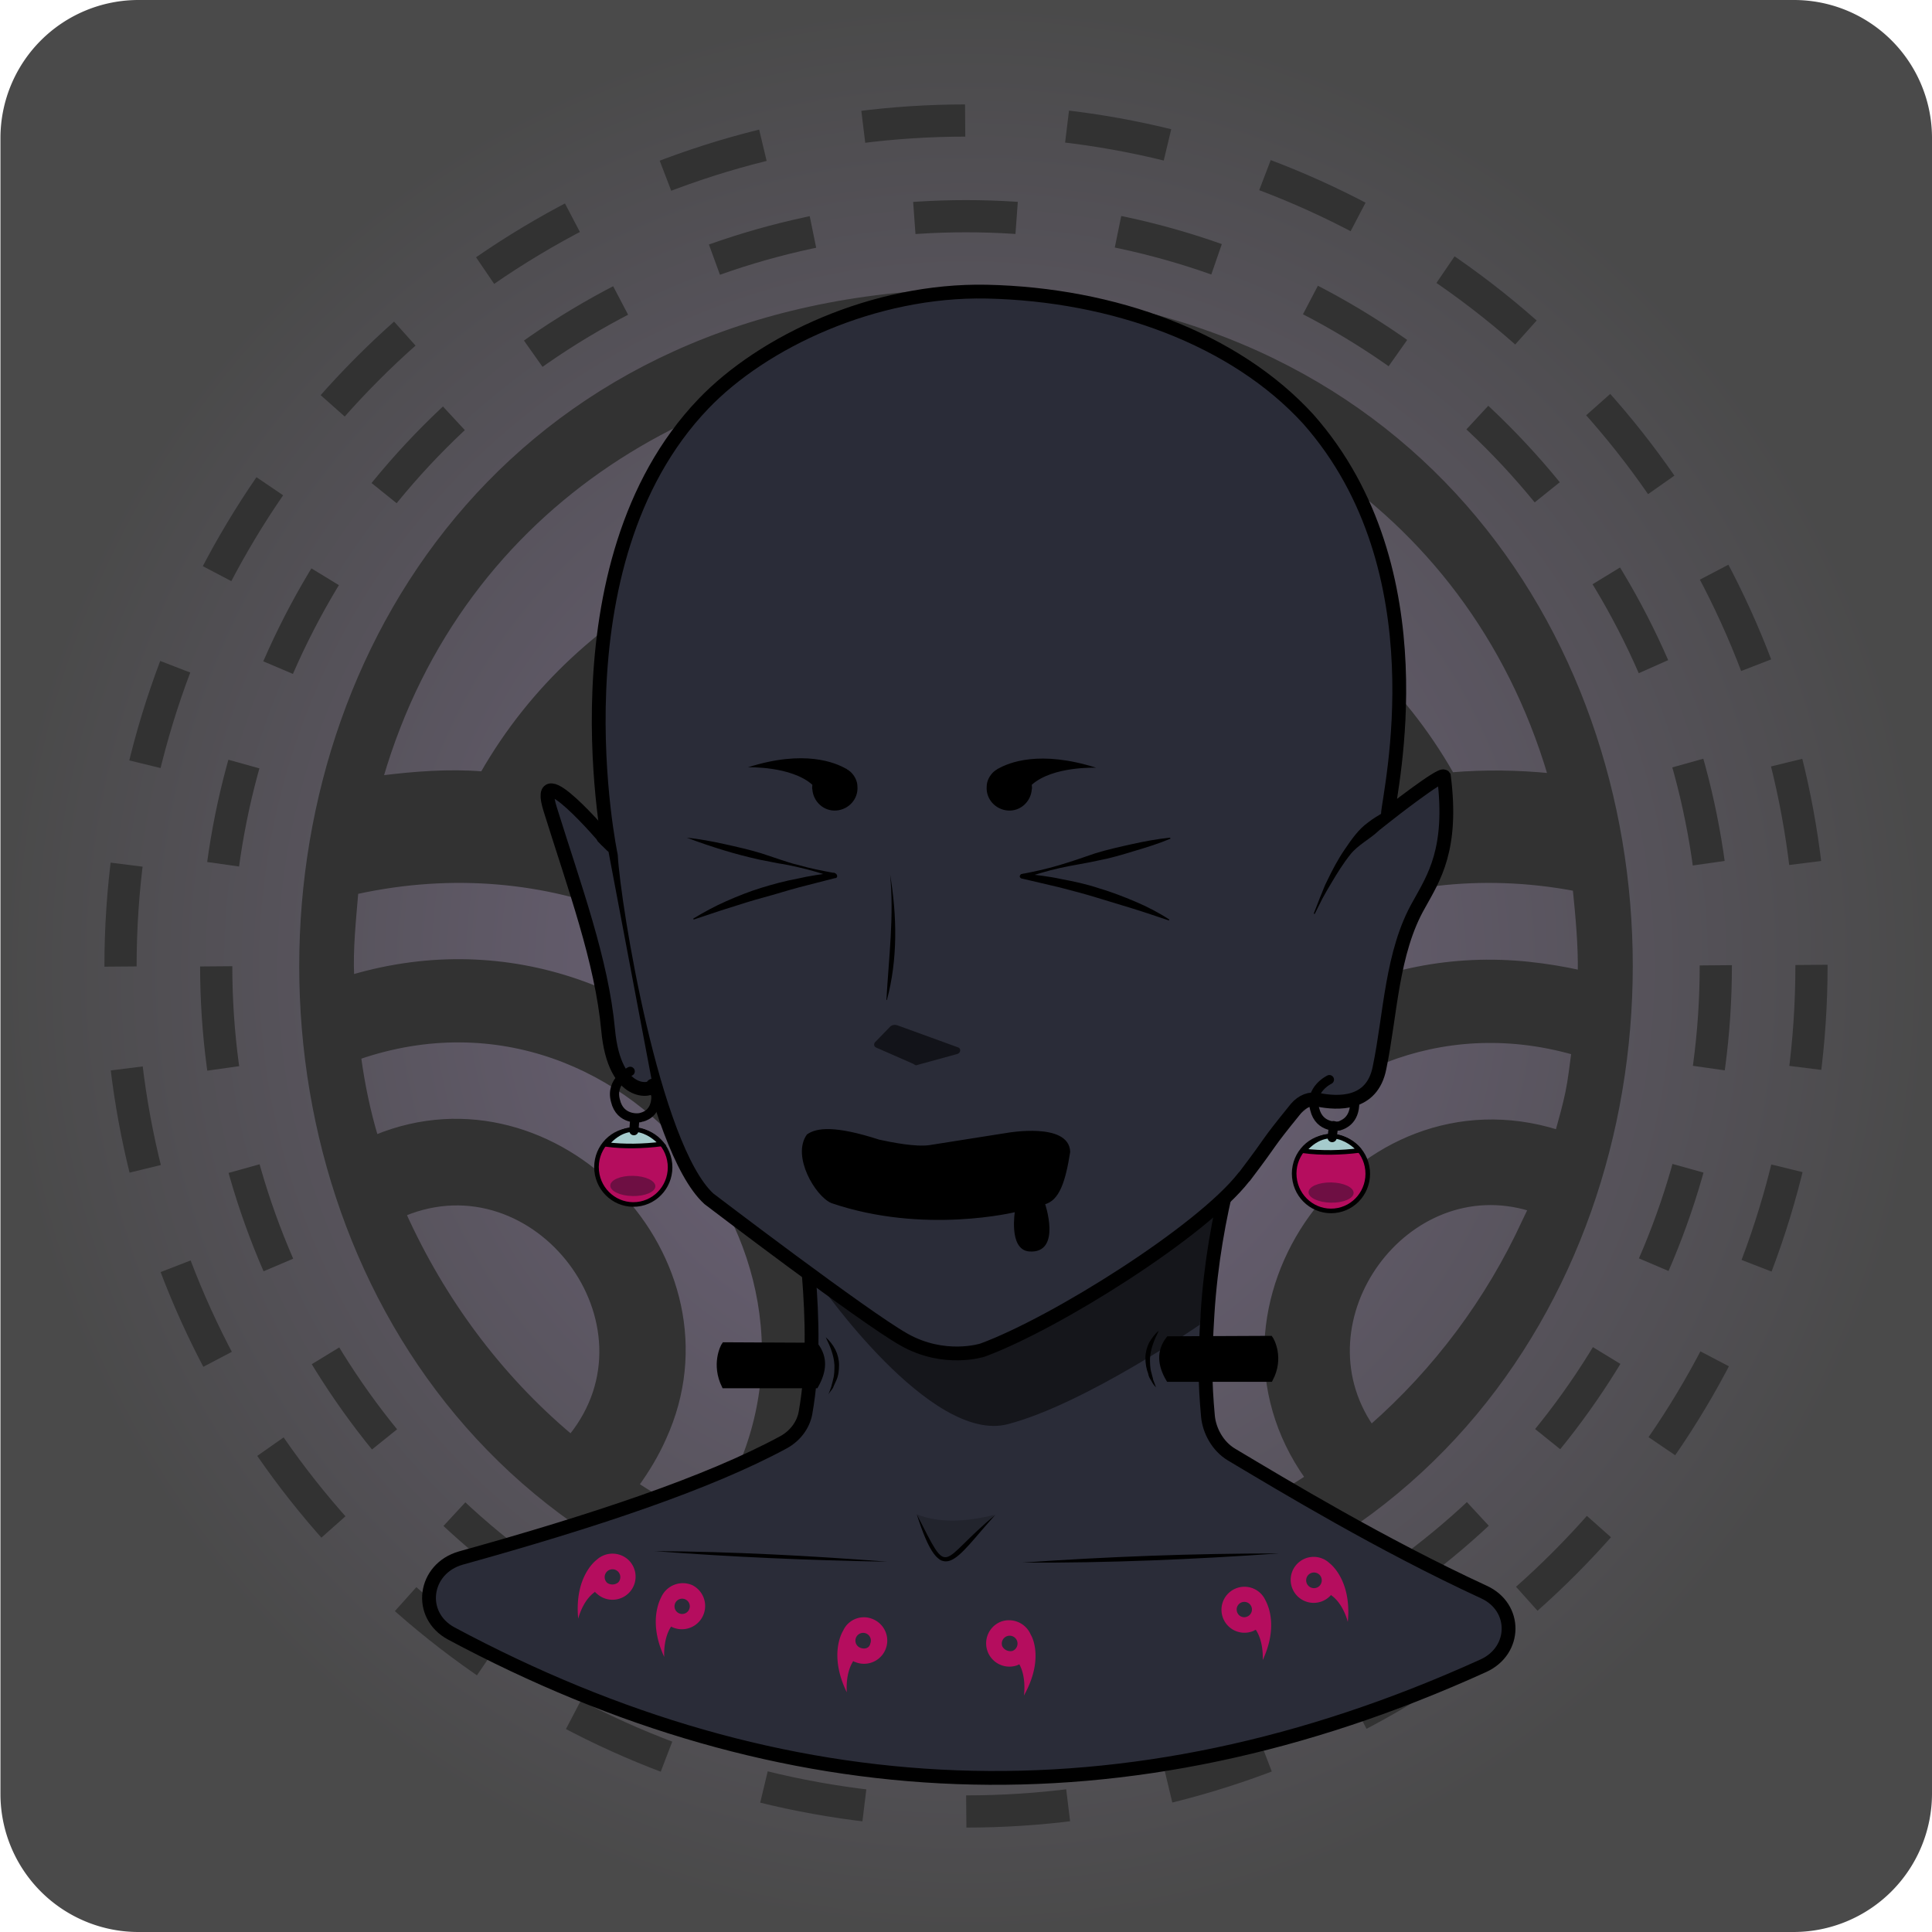 <svg version="1.1" xmlns="http://www.w3.org/2000/svg" x="0px" y="0px" xmlns:xlink="http://www.w3.org/1999/xlink" viewBox="0 0 420 420" style="enable-background:new 0 0 420 420;" xml:space="preserve"><g id="background"><g id="Ordinary"><radialGradient id="radial-gradient" cx="210" cy="212" r="210" gradientTransform="matrix(1, 0, 0, -1, 0, 422)" gradientUnits="userSpaceOnUse"> <stop offset="0" stop-color="#726680"/> <stop offset="1" stop-color="#4a4a4a"/> </radialGradient><path d="M389.9,419.5H30.1a30,30,0,0,1-30-30V29.5a30,30,0,0,1,30-30H390a30,30,0,0,1,30,30v360A30.11,30.11,0,0,1,389.9,419.5Z" transform="translate(0 0.5)" fill="url(#radial-gradient)"/> <g> <path id="Main_Spin" fill="#323232" stroke="#323232" stroke-miterlimit="10" d="M210,63.3c-192.6,3.5-192.6,290,0,293.4 C402.6,353.2,402.6,66.7,210,63.3z M340.8,237.5c-0.6,2.9-1.4,5.7-2.2,8.6c-43.6-13.6-80.9,37.8-54.4,75.1 c-4.9,3.2-10.1,6.1-15.4,8.8c-33.9-50.6,14.8-117.8,73.3-101.2C341.7,231.7,341.4,234.6,340.8,237.5z M331.4,265.5 c-7.9,17.2-19.3,32.4-33.3,44.7c-15.9-23.3,7.6-55.7,34.6-47.4C332.3,263.7,331.8,264.6,331.4,265.5z M332.5,209.6 C265,202.4,217,279,252.9,336.5c-5.8,1.9-11.7,3.5-17.7,4.7c-40.3-73.8,24.6-163.5,107.2-148c0.6,6,1.2,12.2,1.1,18.2 C339.9,210.6,336.2,210,332.5,209.6z M87.8,263.9c28.7-11.9,56,24,36.3,48.4C108.5,299.2,96.2,282.5,87.8,263.9z M144.3,312.7 c17.8-38.8-23.4-81.6-62.6-65.5c-1.7-5.7-2.9-11.5-3.7-17.4c60-20.6,112.7,49.4,76,101.5c-5.5-2.4-10.7-5.3-15.6-8.5 C140.7,319.6,142.7,316.3,144.3,312.7z M174.2,330.4c32.6-64-28.9-138.2-97.7-118c-0.3-6.1,0.4-12.4,0.9-18.5 c85-18.6,151.7,71.7,110.8,147.8c-6.1-1-12.2-2.4-18.1-4.1C171.6,335.3,173,332.9,174.2,330.4z M337,168.6c-7-0.7-14.4-0.8-21.4-0.2 c-43.1-75.9-167.4-75.9-210.7-0.2c-7.3-0.6-14.9,0-22.1,0.9C118.2,47.7,301.1,47.3,337,168.6z M281.1,175.9c-3,1.1-5.9,2.3-8.7,3.6 c-29.6-36.1-93.1-36.7-123.4-1.2c-5.8-2.5-11.9-4.5-18-6.1c36.6-50.4,122.9-50,159,0.7C286.9,173.8,284,174.8,281.1,175.9z M249.6,193.1c-2.4,1.8-4.7,3.6-7,5.6c-16.4-15.6-46-16.4-63.2-1.5c-4.7-3.8-9.6-7.3-14.7-10.5c23.9-24.1,69.1-23.5,92.2,1.3 C254.4,189.6,252,191.3,249.6,193.1z M211.9,239.2c-5.2-10.8-11.8-20.7-19.7-29.4c10.7-8.1,27.9-7.3,37.9,1.6 C222.8,219.7,216.7,229.1,211.9,239.2z"> <animateTransform attributeName="transform" begin="0s" dur="20s" type="rotate" from="-360 210 210" to="0 210 210" repeatCount="indefinite" /> </path> <g id="Spin_Inverse"> <circle fill="none" stroke="#323232" stroke-width="7" stroke-dasharray="22.261,22.261" cx="210" cy="210" r="163"> <animateTransform attributeName="transform" begin="0s" dur="20s" type="rotate" from="360 210 210" to="0 210 210" repeatCount="indefinite" /> </circle> </g> <g id="Spin"> <circle fill="none" stroke="#323232" stroke-width="7" stroke-dasharray="22.204,22.204" cx="210" cy="210" r="183.8"> <animateTransform attributeName="transform" begin="0s" dur="20s" type="rotate" from="-360 210 210" to="0 210 210" repeatCount="indefinite" /> </circle> </g> </g></g></g><g id="body"><g id="Yokai Moon"><path id="Neck" display="inline"  fill="#2A2C38" stroke="#000000" stroke-width="3" stroke-linecap="round" stroke-miterlimit="10" d="M175.8,276.8c0.8,10,1.1,20.2-0.7,30.4c-0.5,2.6-2.2,4.9-4.7,6.3c-16.4,8.9-41.4,17.2-70.2,25.2c-8.1,2.3-9.5,12.4-2.1,16.4c71.9,38.5,146.3,42.5,224.4,7c7.2-3.3,7.3-12.7,0.1-16c-22.3-10.3-43.5-23.1-54.9-29.9c-3-1.8-4.8-5.2-5.1-8.3c-0.7-7.7-0.7-12.5-0.1-22.2c0.7-11.3,2.6-21.2,4.6-29.3"  /><path id="Shadow" display="inline" opacity="0.51"  enable-background="new    " d="M178.1,279c0,0,24.2,35,41,30.6s41.7-21.6,41.7-21.6c1.2-9.1,1.9-17.1,3.7-26c-4.8,4.9-10.4,9.2-18.8,14.5c-11.3,7.1-22,11.3-29.8,13.3L178.1,279z"  /><path id="Head" display="inline"  fill="#2A2C38" stroke="#000000" stroke-width="3" stroke-linecap="round" stroke-miterlimit="10" d="M313.9,168.8c-0.6-0.8-12.2,8.3-12.2,8.3c0.3-4.9,11.8-53.1-17.3-86c-15.9-17.4-42.2-27.1-69.9-27.7c-24.5-0.5-48.7,10.9-61.6,24.4c-33.5,35-20.1,98.2-20.1,98.2c0.6,10.9,9.1,63.4,21.3,74.6c0,0,33.7,25.7,42.4,30.6c8.8,5,17.1,2.3,17.1,2.3c16-5.9,47.7-25.9,56.8-37.6l0.2-0.2c6.9-9.1,3.9-5.8,11.2-14.8c1.3-1.5,3-2.2,4.8-1.8c4.1,0.8,11.7,1.3,13.3-7c2.4-11.5,2.6-25.1,8.6-35.5C311.7,190.8,315.9,184.6,313.9,168.8z"  /><path id="Ear" display="inline"  fill="#2A2C38" stroke="#000000" stroke-width="3" stroke-linecap="round" stroke-miterlimit="10" d="M141.9,236c0.1,1.1-8.3,3-9.7-12.1s-7.3-31-12.6-48c-3.8-12.2,12.2,6.7,12.2,6.7"  /><g id="Ear2" display="inline" ><path d="M304,174.7c-0.5,1.3-0.3,2.2-1.2,3.1c-0.9,0.8-2.3,2.1-3.2,2.9c-1.8,1.7-4.4,3-6,5s-2.9,4.1-4.2,6.3c-0.6,1-1.3,2.2-1.9,3.3l-1.7,3.4l-0.2-0.1l1.4-3.6c0.5-1.1,0.9-2.4,1.5-3.5c1.1-2.3,2.3-4.6,3.8-6.8s3-4.4,5.1-5.9c1-0.8,2.2-1.5,3.2-2.1c1.1-0.6,2.2-1.1,3.1-2L304,174.7z" /></g><g id="Body" display="inline" ><g><path d="M222.2,339.7c18.6-1.3,37.3-2,55.9-2C259.5,339,240.9,339.8,222.2,339.7z" /></g><g><path d="M142.3,337.2c16.9,0.1,33.7,1,50.6,2.3C176,339.2,159.3,338.5,142.3,337.2z" /></g><g><path d="M199.3,329.2c7.3,14.3,4.6,10.4,17.1,0.1C207.5,339,204.7,346.2,199.3,329.2z" /></g><path opacity="0.19"  enable-background="new    " d="M199.3,329.2c0,0,3.5,9.3,5.3,10.1c1.8,0.8,11.6-10,11.6-10C209.9,330.9,204,331.1,199.3,329.2z" /></g> <line x1="132.69" y1="184.23" x2="130.73" y2="182.28" fill="#e31466" stroke="#000" stroke-linecap="round" stroke-miterlimit="10" stroke-width="2"/></g></g><g id="mark"><g id="Tomoe Blood"><path d="M289,339.8h0a5,5,0,1,0,0,7.3l.4-.4v.1c2.7,1.9,3.6,5.8,3.6,5.8C293.9,343.3,289,339.8,289,339.8Zm-2.2,5a1.7,1.7,0,1,1,.1-2.4A1.72,1.72,0,0,1,286.8,344.8Z" fill="#B50D5E" /> <path d="M275.1,347.9h0a5,5,0,1,0-2.5,6.6c.1-.1.2-.1.4-.2,1.8,2.7,1.5,6.6,1.5,6.6C277.8,353.8,275.8,349.2,275.1,347.9Zm-3.9,3.5a1.62,1.62,0,0,1-2.2-.8,1.66,1.66,0,1,1,2.2.8Z" fill="#B50D5E" /> <path d="M136.6,339.1a5.08,5.08,0,0,0-6.9,0h0s-4.9,3.5-4,12.8c0,0,.9-3.9,3.6-5.8V346c.1.1.2.3.4.4a5,5,0,1,0,6.9-7.3Zm-2.2,4.9a2,2,0,0,1-2.4.1,1.7,1.7,0,1,1,2.4-.1Z" fill="#B50D5E" /> <path d="M150.5,344.6a5.14,5.14,0,0,0-6.7,2.5c0,.1-.1.1-.1.2-.7,1.4-2.5,6,.7,12.9,0,0-.3-3.9,1.5-6.6.1.1.2.1.4.2a5.06,5.06,0,0,0,4.2-9.2Zm-.7,5.3a1.66,1.66,0,1,1-.8-2.2A1.65,1.65,0,0,1,149.8,349.9Z" fill="#B50D5E" /><path d="M224.09,355.4a5.13,5.13,0,0,0-6.4-2.9,5.06,5.06,0,1,0,3.5,9.5c.1-.1.3-.1.4-.2,1.6,2.9,1,6.8,1,6.8C226.89,360.9,224.49,356,224.09,355.4Zm-4,3.5a2,2,0,0,1-2.2-1,1.71,1.71,0,1,1,2.2,1Z" fill="#B50D5E" /> <path d="M189.79,352a4.94,4.94,0,0,0-6.5,2.5h0s-3.3,5,.8,13.4c0,0-.4-4,1.4-6.8h0a.76.76,0,0,0,.4.2,5,5,0,0,0,3.9-9.3Zm-.6,5.3c-.2,1-1.2,1.3-2.2.9a1.68,1.68,0,1,1,2.2-.9Z" fill="#B50D5E" /></g></g><g id="mouth"><g id="Drool"><path display="inline" stroke="#000000" stroke-width="0.5" stroke-miterlimit="10" d="M191.1,248c2.8,0.6,7.8,1.6,10.9,1.2l17.1-2.7c0,0,13.1-2.3,13.3,3.9c-1,6.3-2.3,10.5-5.5,11.2c0,0,3.7,10.8-3.2,10.2c-4.2-0.4-2.8-8.6-2.8-8.6s-19.9,5-40.1-1.9c-3.4-1.5-8.4-10-5.2-14.5C177.6,245.4,181.5,244.9,191.1,248z"  /></g></g><g id="nose"><g id="Human"><g display="inline" ><path d="M193.5,190.1c1.5,9,1.7,18.4-0.7,27.3h-0.1C193.2,208.2,194.4,199.2,193.5,190.1L193.5,190.1z" /></g><path display="inline" opacity="0.56" enable-background="new    " d="M198.6,231.3l-8.2-3.6c-0.4-0.2-0.5-0.7-0.2-1.1l3.3-3.4c0.4-0.4,1-0.5,1.6-0.3l13.2,4.8c0.6,0.2,0.6,1.1-0.1,1.4l-9.1,2.5C199,231.5,198.8,231.5,198.6,231.3z"  /></g></g><g id="eyes"><g id="Arrow"><g display="inline" ><path d="M254.5,182.3c-2.6,1.1-5.2,1.9-7.9,2.7c-2.6,0.8-5.3,1.6-8,2.1c-2.7,0.6-5.5,1-8.2,1.6s-5.3,1.4-8,2.3v-1.1c2.8,0.3,5.6,0.6,8.3,1.2c2.7,0.5,5.5,1.1,8.2,2c2.7,0.8,5.3,1.8,7.9,2.9c2.6,1.1,5.1,2.4,7.4,3.9l-0.1,0.2c-2.7-0.9-5.3-1.8-7.9-2.6c-2.6-0.8-5.3-1.6-7.9-2.4c-2.6-0.8-5.3-1.5-8-2.2l-8.1-1.9h-0.1c-0.3-0.1-0.5-0.4-0.4-0.6c0.1-0.2,0.2-0.4,0.4-0.4c2.7-0.5,5.4-1.1,8.1-1.9c2.7-0.8,5.3-1.7,7.9-2.6c2.6-0.8,5.3-1.4,8-2s5.4-1.1,8.2-1.4L254.5,182.3z" /></g><g display="inline" ><path d="M149.3,182.1c2.8,0.3,5.5,0.8,8.2,1.4c2.7,0.6,5.4,1.2,8,2l3.9,1.3c1.3,0.4,2.6,0.9,4,1.2c2.7,0.8,5.4,1.3,8.1,1.8c0.3,0.1,0.5,0.4,0.5,0.7c0,0.2-0.2,0.4-0.4,0.4h-0.1l-7.8,2c-2.6,0.7-5.1,1.5-7.7,2.2c-2.6,0.7-5.1,1.5-7.6,2.3c-2.6,0.8-5.1,1.7-7.6,2.5l-0.1-0.2c2.3-1.4,4.7-2.7,7.2-3.8s5-2.1,7.6-2.9c2.6-0.8,5.2-1.5,7.9-2c2.6-0.6,5.3-1,8-1.3v1.1c-2.6-0.9-5.3-1.7-8-2.3c-1.3-0.3-2.7-0.6-4.1-0.8l-4.1-0.8c-2.7-0.6-5.4-1.3-8-2.1S151.9,183.1,149.3,182.1L149.3,182.1z" /></g></g></g><g id="eyebrow"><g id="Kitsune Moon"><path display="inline"  fill="#000000" d="M238.3,166.9c-12.3-3.9-19-1.1-21.3,0.2c-0.1,0-0.2,0.1-0.3,0.2c-0.3,0.1-0.5,0.4-0.6,0.4l0,0l0,0l0,0c-0.9,0.8-1.6,2-1.6,3.3c-0.2,2.7,1.9,5,4.6,5.2c2.7,0.2,5-1.9,5.2-4.6c0.1-0.3,0-0.6,0-1C228.9,166.5,238.3,166.9,238.3,166.9z"  /><path display="inline"  fill="#000000" d="M162.6,166.8c12.3-3.9,19-1,21.3,0.3c0.1,0,0.2,0.1,0.3,0.2c0.3,0.1,0.5,0.4,0.6,0.4l0,0l0,0l0,0c0.9,0.8,1.6,2,1.6,3.3c0.2,2.7-1.9,5-4.6,5.2c-2.7,0.2-5-1.9-5.2-4.6c-0.1-0.3,0-0.6,0-1C172,166.5,162.6,166.8,162.6,166.8z"  /></g></g><g id="earrings"><g id="Monk Blood"><g display="inline" ><g><ellipse transform="matrix(0.995 -9.784740e-02 9.784740e-02 0.995 -23.582 29.542)" fill="#B50D5E" stroke="#000000" stroke-width="1" stroke-miterlimit="10.004" cx="289.4" cy="255.2" rx="8" ry="8.1" /><ellipse transform="matrix(1.784754e-02 -1 1 1.784754e-02 24.903 543.924)" opacity="0.54"  fill="#33112E" enable-background="new    " cx="289.3" cy="259.3" rx="2.2" ry="4.9" /></g><path fill="#A5CBCC" stroke="#000000" stroke-miterlimit="10.004" d="M283.4,250.2c3.9,0.5,8.2,0.4,12.1-0.1C295.7,250.1,289.6,243,283.4,250.2z" /><line fill="none" stroke="#000000" stroke-width="2" stroke-linecap="round" stroke-miterlimit="10.004" x1="289.9" y1="244.7" x2="289.6" y2="247.3" /></g><g display="inline" ><g><ellipse transform="matrix(0.995 -9.784740e-02 9.784740e-02 0.995 -24.173 14.691)" fill="#B50D5E" stroke="#000000" stroke-width="1" stroke-miterlimit="10.004" cx="137.7" cy="253.8" rx="8" ry="8.1" /><ellipse transform="matrix(1.784754e-02 -1 1 1.784754e-02 -122.685 390.712)" opacity="0.54"  fill="#33112E" enable-background="new    " cx="137.5" cy="257.8" rx="2.2" ry="4.9" /></g><path fill="#A5CBCC" stroke="#000000" stroke-miterlimit="10.004" d="M131.8,248.8c3.9,0.5,8.1,0.4,12-0.1C143.7,248.6,138,241.6,131.8,248.8z" /><line fill="none" stroke="#000000" stroke-width="2" stroke-linecap="round" stroke-miterlimit="10.004" x1="138" y1="243.2" x2="137.8" y2="245.8" /></g><g id="Ring" display="inline" ><path fill="none" stroke="#000000" stroke-width="2" stroke-linecap="round" stroke-linejoin="round" stroke-miterlimit="10" d="M289,234.7c0,0-4.4,2.1-3.2,6.4c1,4.3,5.3,3.8,5.6,3.6s3.2-0.9,3.1-5.2" /><path fill="none" stroke="#000000" stroke-width="2" stroke-linecap="round" stroke-linejoin="round" stroke-miterlimit="10" d="M137,232.9c0,0-4.4,2.1-3.2,6.4c1,4.3,5.3,3.8,5.6,3.6c0.3-0.1,3.3-0.6,3.2-4.8" /></g></g></g><g id="hair"><g id="Akuma"></g></g><g id="accessory"><g id="None"></g></g><g id="mask"><g id="Power Neck"><g display="inline"><path stroke="#000000" stroke-miterlimit="10" d="M254,291l22.2-0.1c0.3,0.4,2.5,4.3,0,9H254C252.1,296.7,251.9,293.7,254,291z" /><g><path d="M251.9,289.3c-1,2-1.8,4-1.9,6c0,1,0,2.1,0.3,3.1c0.1,0.5,0.3,1,0.4,1.6c0.2,0.5,0.4,1,0.6,1.6c-0.4-0.4-0.7-0.8-1-1.4c-0.3-0.5-0.6-0.9-0.7-1.6c-0.4-1-0.6-2.2-0.6-3.4c0-1.1,0.3-2.3,0.8-3.3C250.4,290.9,251.1,289.9,251.9,289.3z" /></g></g><g display="inline"><path stroke="#000000" stroke-miterlimit="10" d="M177.4,292.4l-20-0.1c-0.3,0.4-2.3,4.3,0,9h20C179.2,298.1,179.5,295.2,177.4,292.4z" /><g><path d="M179.5,290.7c0.8,0.7,1.6,1.7,2.1,2.7s0.8,2.2,0.8,3.3s-0.1,2.3-0.6,3.4c-0.2,0.5-0.5,1-0.7,1.6c-0.3,0.5-0.7,0.9-1,1.4c0.2-0.5,0.4-1,0.6-1.6c0.1-0.5,0.3-1,0.4-1.6c0.3-1,0.3-2.1,0.3-3.1C181.3,294.7,180.5,292.7,179.5,290.7z" /></g></g></g></g></svg>